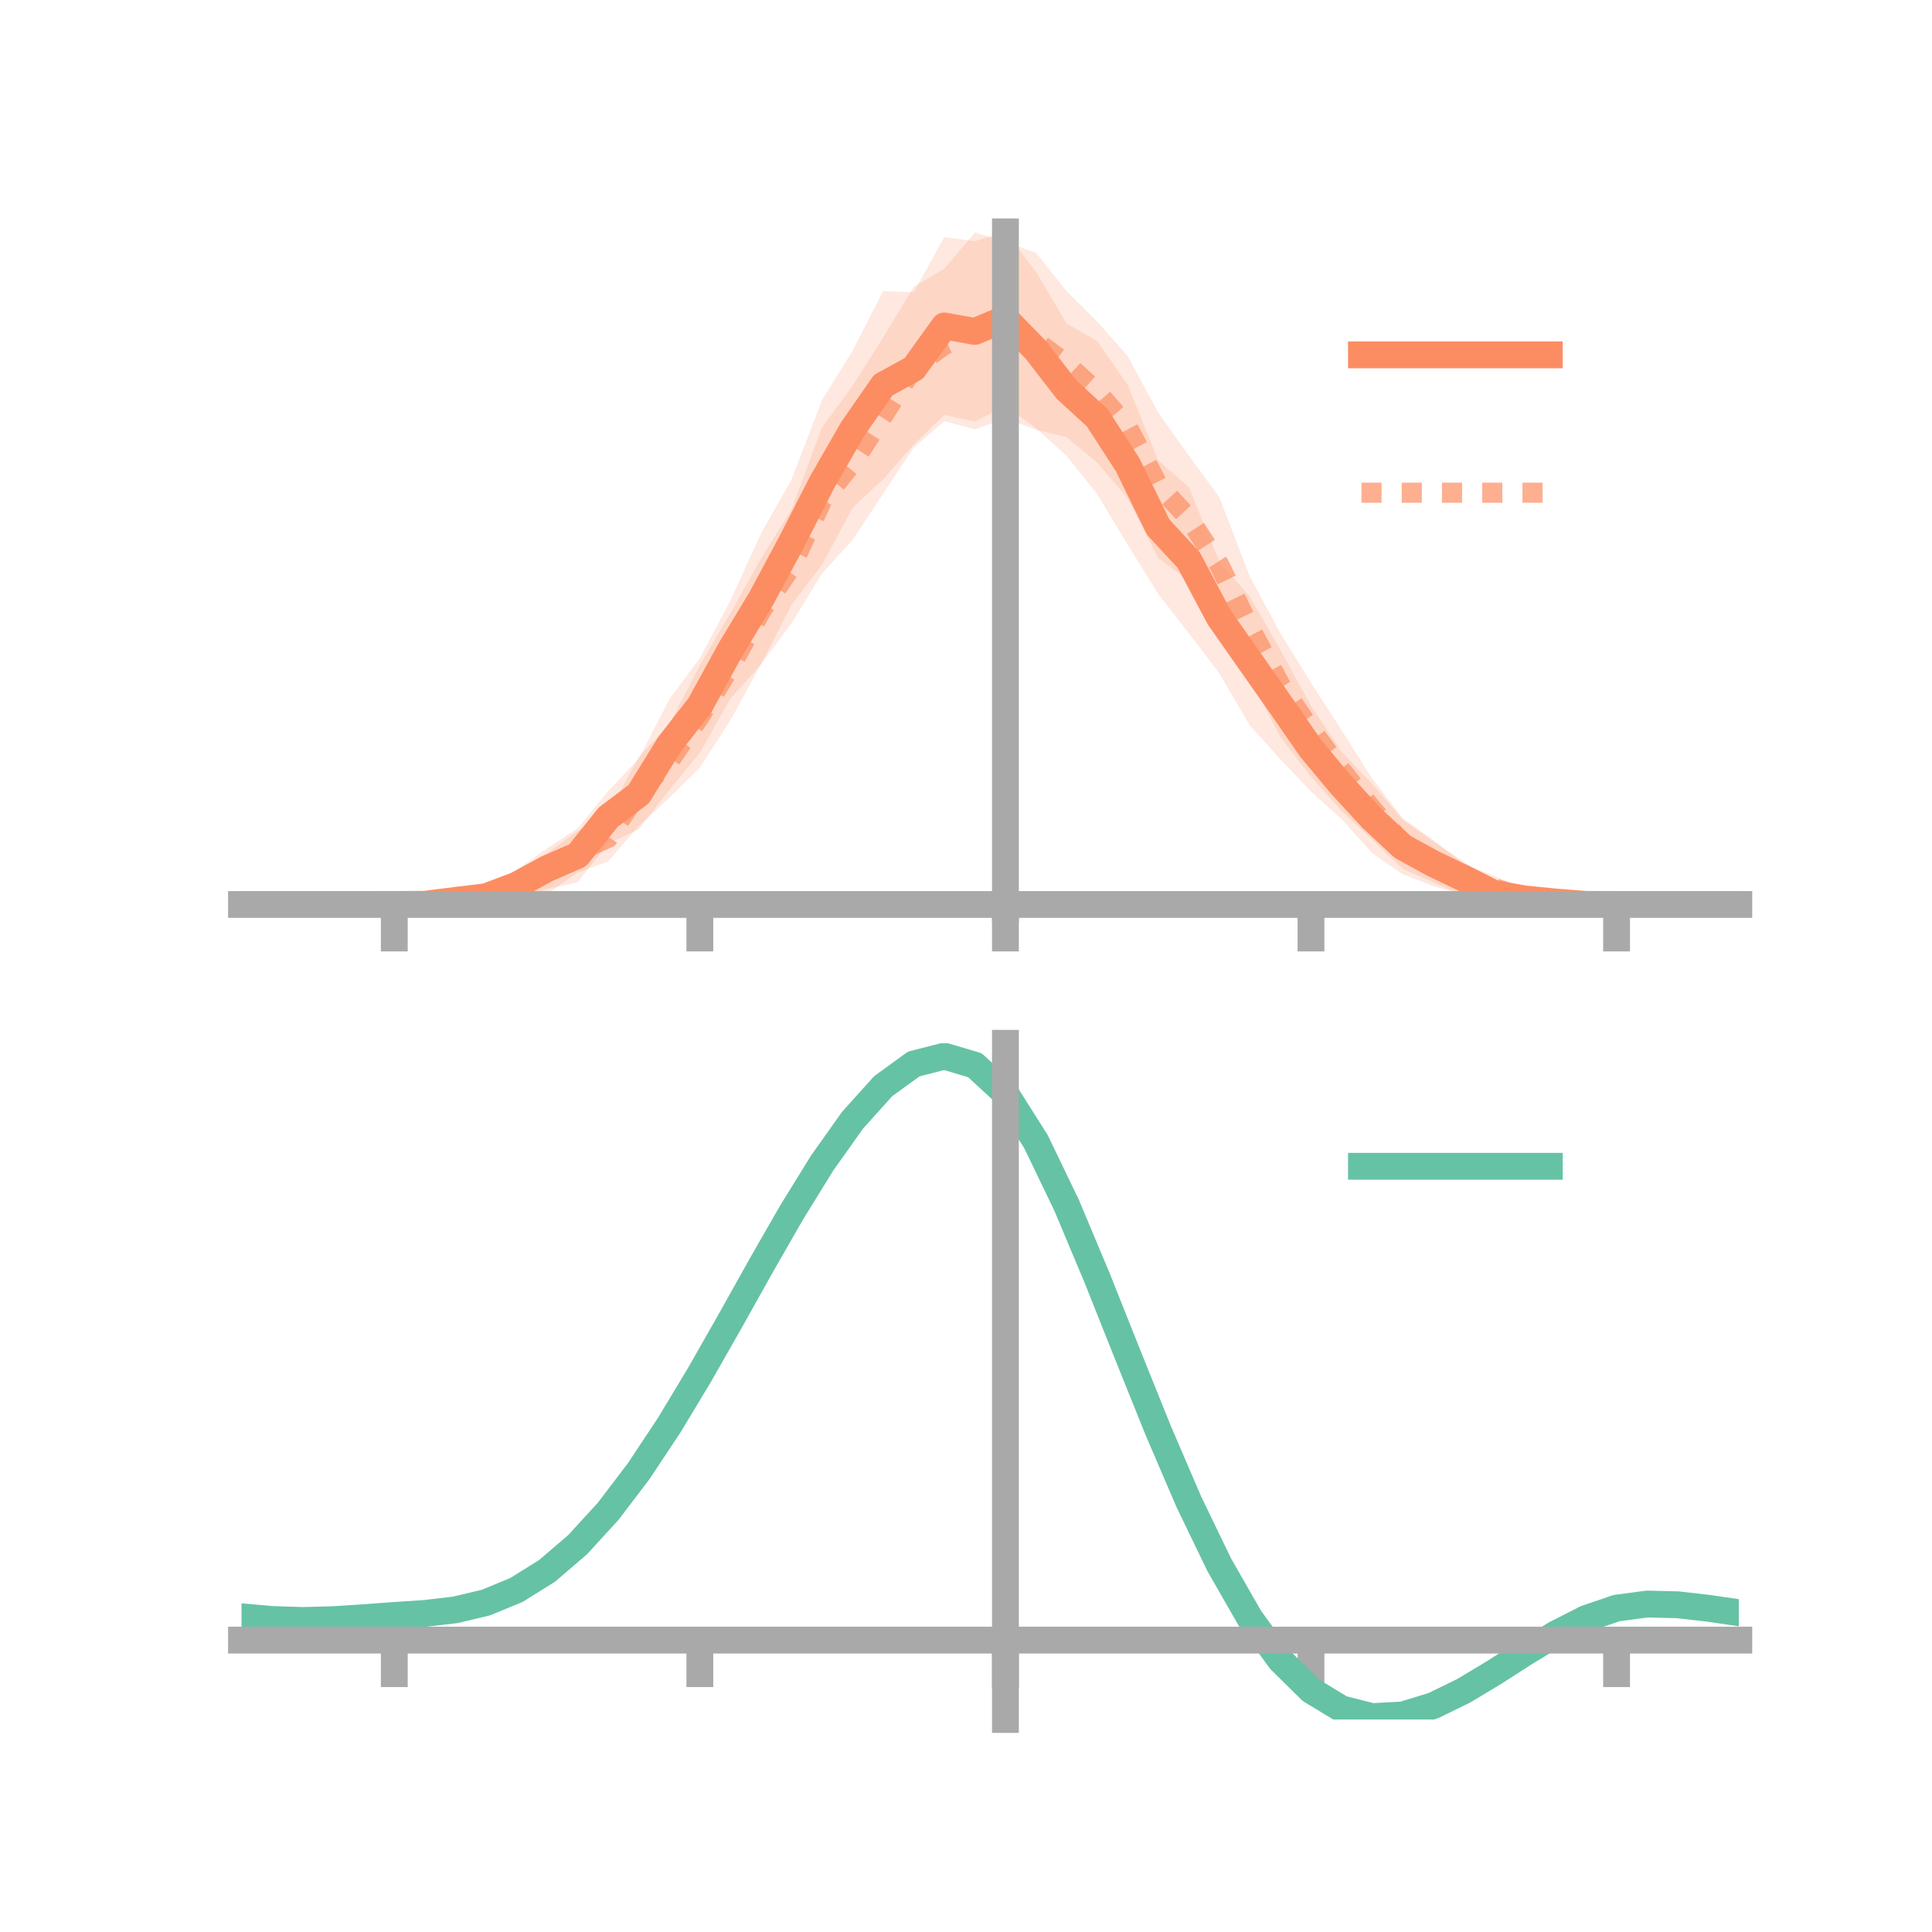 <?xml version="1.0" encoding="utf-8" standalone="no"?>
<!DOCTYPE svg PUBLIC "-//W3C//DTD SVG 1.1//EN"
  "http://www.w3.org/Graphics/SVG/1.1/DTD/svg11.dtd">
<!-- Created with matplotlib (https://matplotlib.org/) -->
<svg height="144pt" version="1.1" viewBox="0 0 144 144" width="144pt" xmlns="http://www.w3.org/2000/svg" xmlns:xlink="http://www.w3.org/1999/xlink">
 <defs>
  <style type="text/css">*{stroke-linecap:butt;stroke-linejoin:round;}</style>
 </defs>
 <g id="figure_1">
  <g id="patch_1">
   <path d="M 0 144 
L 144 144 
L 144 0 
L 0 0 
z
" style="fill:none;"/>
  </g>
  <g id="axes_1">
   <g id="patch_2">
    <path d="M 18 67.68 
L 129.6 67.68 
L 129.6 17.28 
L 18 17.28 
z
" style="fill:none;"/>
   </g>
   <g id="PolyCollection_1">
    <path clip-path="url(#p8423d4dfec)" d="M 18 67.415 
L 18 67.415 
L 20.278 67.415 
L 22.555 67.415 
L 24.833 67.415 
L 27.11 67.415 
L 29.388 67.412 
L 31.665 67.347 
L 33.943 66.642 
L 36.22 66.173 
L 38.498 64.838 
L 40.776 63.234 
L 43.053 61.736 
L 45.331 58.96 
L 47.608 56.555 
L 49.886 52.124 
L 52.163 49.052 
L 54.441 44.771 
L 56.718 39.772 
L 58.996 35.743 
L 61.273 29.812 
L 63.551 26.134 
L 65.829 21.69 
L 68.106 21.785 
L 70.384 17.67 
L 72.661 17.978 
L 74.939 17.28 
L 77.216 20.266 
L 79.494 24.105 
L 81.771 25.424 
L 84.049 28.686 
L 86.327 34.32 
L 88.604 36.306 
L 90.882 41.87 
L 93.159 44.476 
L 95.437 48.453 
L 97.714 52.615 
L 99.992 56.027 
L 102.269 58.429 
L 104.547 61.091 
L 106.824 62.707 
L 109.102 64.224 
L 111.38 65.727 
L 113.657 66.357 
L 115.935 66.783 
L 118.212 67.356 
L 120.49 67.415 
L 122.767 67.415 
L 125.045 67.415 
L 127.322 67.415 
L 129.6 67.415 
L 129.6 67.415 
L 129.6 67.415 
L 127.322 67.415 
L 125.045 67.415 
L 122.767 67.415 
L 120.49 67.415 
L 118.212 67.459 
L 115.935 67.68 
L 113.657 67.649 
L 111.38 67.489 
L 109.102 66.697 
L 106.824 66.043 
L 104.547 65.156 
L 102.269 63.588 
L 99.992 61.045 
L 97.714 58.997 
L 95.437 56.586 
L 93.159 54.08 
L 90.882 50.189 
L 88.604 47.189 
L 86.327 44.268 
L 84.049 40.595 
L 81.771 36.82 
L 79.494 33.968 
L 77.216 31.918 
L 74.939 30.226 
L 72.661 31.43 
L 70.384 30.919 
L 68.106 33.132 
L 65.829 35.724 
L 63.551 37.833 
L 61.273 42.082 
L 58.996 45.07 
L 56.718 49.534 
L 54.441 52.072 
L 52.163 56.104 
L 49.886 58.878 
L 47.608 61.821 
L 45.331 62.856 
L 43.053 65.771 
L 40.776 66.256 
L 38.498 67.124 
L 36.22 67.504 
L 33.943 67.579 
L 31.665 67.452 
L 29.388 67.417 
L 27.11 67.415 
L 24.833 67.415 
L 22.555 67.415 
L 20.278 67.415 
L 18 67.415 
z
" style="fill:#fc8d62;fill-opacity:0.2;"/>
   </g>
   <g id="PolyCollection_2">
    <path clip-path="url(#p8423d4dfec)" d="M 18 67.415 
L 18 67.415 
L 20.278 67.415 
L 22.555 67.415 
L 24.833 67.415 
L 27.11 67.415 
L 29.388 67.414 
L 31.665 67.239 
L 33.943 66.921 
L 36.22 66.234 
L 38.498 64.914 
L 40.776 63.594 
L 43.053 61.922 
L 45.331 60.679 
L 47.608 56.422 
L 49.886 54.005 
L 52.163 49.577 
L 54.441 45.701 
L 56.718 41.63 
L 58.996 37.978 
L 61.273 31.854 
L 63.551 28.757 
L 65.829 25.152 
L 68.106 21.375 
L 70.384 20.034 
L 72.661 17.33 
L 74.939 18.025 
L 77.216 18.849 
L 79.494 21.696 
L 81.771 23.967 
L 84.049 26.54 
L 86.327 30.753 
L 88.604 33.962 
L 90.882 37.06 
L 93.159 42.988 
L 95.437 47.207 
L 97.714 50.895 
L 99.992 54.424 
L 102.269 58.025 
L 104.547 60.99 
L 106.824 62.607 
L 109.102 64.404 
L 111.38 65.279 
L 113.657 66.264 
L 115.935 67.033 
L 118.212 67.41 
L 120.49 67.415 
L 122.767 67.415 
L 125.045 67.415 
L 127.322 67.415 
L 129.6 67.415 
L 129.6 67.415 
L 129.6 67.415 
L 127.322 67.415 
L 125.045 67.415 
L 122.767 67.415 
L 120.49 67.415 
L 118.212 67.422 
L 115.935 67.588 
L 113.657 67.572 
L 111.38 67.14 
L 109.102 66.759 
L 106.824 65.761 
L 104.547 64.764 
L 102.269 62.569 
L 99.992 60.448 
L 97.714 57.887 
L 95.437 54.932 
L 93.159 50.589 
L 90.882 47.172 
L 88.604 43.275 
L 86.327 41.585 
L 84.049 37.143 
L 81.771 34.469 
L 79.494 32.583 
L 77.216 32.03 
L 74.939 31.192 
L 72.661 31.996 
L 70.384 31.392 
L 68.106 33.358 
L 65.829 36.785 
L 63.551 40.234 
L 61.273 42.748 
L 58.996 46.456 
L 56.718 49.489 
L 54.441 53.689 
L 52.163 57.215 
L 49.886 59.464 
L 47.608 61.554 
L 45.331 64.21 
L 43.053 65.035 
L 40.776 66.638 
L 38.498 67.253 
L 36.22 67.439 
L 33.943 67.551 
L 31.665 67.517 
L 29.388 67.415 
L 27.11 67.415 
L 24.833 67.415 
L 22.555 67.415 
L 20.278 67.415 
L 18 67.415 
z
" style="fill:#fc8d62;fill-opacity:0.2;"/>
   </g>
   <g id="matplotlib.axis_1">
    <g id="xtick_1">
     <g id="line2d_1">
      <defs>
       <path d="M 0 0 
L 0 3.5 
" id="m95dfa87488" style="stroke:#a9a9a9;stroke-width:2;"/>
      </defs>
      <g>
       <use style="fill:#a9a9a9;stroke:#a9a9a9;stroke-width:2;" x="29.388" xlink:href="#m95dfa87488" y="67.415"/>
      </g>
     </g>
    </g>
    <g id="xtick_2">
     <g id="line2d_2">
      <g>
       <use style="fill:#a9a9a9;stroke:#a9a9a9;stroke-width:2;" x="52.163" xlink:href="#m95dfa87488" y="67.415"/>
      </g>
     </g>
    </g>
    <g id="xtick_3">
     <g id="line2d_3">
      <g>
       <use style="fill:#a9a9a9;stroke:#a9a9a9;stroke-width:2;" x="74.939" xlink:href="#m95dfa87488" y="67.415"/>
      </g>
     </g>
    </g>
    <g id="xtick_4">
     <g id="line2d_4">
      <g>
       <use style="fill:#a9a9a9;stroke:#a9a9a9;stroke-width:2;" x="97.714" xlink:href="#m95dfa87488" y="67.415"/>
      </g>
     </g>
    </g>
    <g id="xtick_5">
     <g id="line2d_5">
      <g>
       <use style="fill:#a9a9a9;stroke:#a9a9a9;stroke-width:2;" x="120.49" xlink:href="#m95dfa87488" y="67.415"/>
      </g>
     </g>
    </g>
   </g>
   <g id="matplotlib.axis_2"/>
   <g id="line2d_6">
    <path clip-path="url(#p8423d4dfec)" d="M 18 67.415 
L 20.278 67.415 
L 22.555 67.415 
L 24.833 67.415 
L 27.11 67.415 
L 29.388 67.414 
L 31.665 67.4 
L 33.943 67.111 
L 36.22 66.838 
L 38.498 65.981 
L 40.776 64.745 
L 43.053 63.753 
L 45.331 60.908 
L 47.608 59.188 
L 49.886 55.501 
L 52.163 52.578 
L 54.441 48.422 
L 56.718 44.653 
L 58.996 40.406 
L 61.273 35.947 
L 63.551 31.983 
L 65.829 28.707 
L 68.106 27.459 
L 70.384 24.295 
L 72.661 24.704 
L 74.939 23.753 
L 77.216 26.092 
L 79.494 29.036 
L 81.771 31.122 
L 84.049 34.64 
L 86.327 39.294 
L 88.604 41.748 
L 90.882 46.029 
L 93.159 49.278 
L 95.437 52.52 
L 97.714 55.806 
L 99.992 58.536 
L 102.269 61.009 
L 104.547 63.124 
L 106.824 64.375 
L 109.102 65.461 
L 111.38 66.608 
L 113.657 67.003 
L 115.935 67.232 
L 118.212 67.408 
L 120.49 67.415 
L 122.767 67.415 
L 125.045 67.415 
L 127.322 67.415 
L 129.6 67.415 
" style="fill:none;stroke:#fc8d62;stroke-linecap:square;stroke-width:2;"/>
   </g>
   <g id="line2d_7">
    <path clip-path="url(#p8423d4dfec)" d="M 18 67.415 
L 20.278 67.415 
L 22.555 67.415 
L 24.833 67.415 
L 27.11 67.415 
L 29.388 67.415 
L 31.665 67.378 
L 33.943 67.236 
L 36.22 66.836 
L 38.498 66.084 
L 40.776 65.116 
L 43.053 63.479 
L 45.331 62.445 
L 47.608 58.988 
L 49.886 56.734 
L 52.163 53.396 
L 54.441 49.695 
L 56.718 45.559 
L 58.996 42.217 
L 61.273 37.301 
L 63.551 34.496 
L 65.829 30.968 
L 68.106 27.366 
L 70.384 25.713 
L 72.661 24.663 
L 74.939 24.609 
L 77.216 25.439 
L 79.494 27.14 
L 81.771 29.218 
L 84.049 31.842 
L 86.327 36.169 
L 88.604 38.618 
L 90.882 42.116 
L 93.159 46.789 
L 95.437 51.069 
L 97.714 54.391 
L 99.992 57.436 
L 102.269 60.297 
L 104.547 62.877 
L 106.824 64.184 
L 109.102 65.582 
L 111.38 66.209 
L 113.657 66.918 
L 115.935 67.31 
L 118.212 67.416 
L 120.49 67.415 
L 122.767 67.415 
L 125.045 67.415 
L 127.322 67.415 
L 129.6 67.415 
" style="fill:none;stroke:#fc8d62;stroke-dasharray:1.5,1.5;stroke-dashoffset:0;stroke-opacity:0.7;stroke-width:1.5;"/>
   </g>
   <g id="patch_3">
    <path d="M 74.939 67.68 
L 74.939 17.28 
" style="fill:none;stroke:#a9a9a9;stroke-linecap:square;stroke-linejoin:miter;stroke-width:2;"/>
   </g>
   <g id="patch_4">
    <path d="M 129.6 67.68 
L 129.6 17.28 
" style="fill:none;"/>
   </g>
   <g id="patch_5">
    <path d="M 18 67.415 
L 129.6 67.415 
" style="fill:none;stroke:#a9a9a9;stroke-linecap:square;stroke-linejoin:miter;stroke-width:2;"/>
   </g>
   <g id="patch_6">
    <path d="M 18 17.28 
L 129.6 17.28 
" style="fill:none;"/>
   </g>
   <g id="legend_1">
    <g id="line2d_8">
     <path d="M 101.475 26.449 
L 115.475 26.449 
" style="fill:none;stroke:#fc8d62;stroke-linecap:square;stroke-width:2;"/>
    </g>
    <g id="line2d_9"/>
    <g id="text_1">
     <!--   -->
     <g transform="translate(121.075 28.899)scale(0.07 -0.07)">
      <defs>
       <path id="DejaVuSans-32"/>
      </defs>
      <use xlink:href="#DejaVuSans-32"/>
     </g>
    </g>
    <g id="line2d_10">
     <path d="M 101.475 36.724 
L 115.475 36.724 
" style="fill:none;stroke:#fc8d62;stroke-dasharray:1.5,1.5;stroke-dashoffset:0;stroke-opacity:0.7;stroke-width:1.5;"/>
    </g>
    <g id="line2d_11"/>
    <g id="text_2">
     <!--   -->
     <g transform="translate(121.075 39.174)scale(0.07 -0.07)">
      <use xlink:href="#DejaVuSans-32"/>
     </g>
    </g>
   </g>
  </g>
  <g id="axes_2">
   <g id="patch_7">
    <path d="M 18 128.16 
L 129.6 128.16 
L 129.6 77.76 
L 18 77.76 
z
" style="fill:none;"/>
   </g>
   <g id="PolyCollection_3">
    <path clip-path="url(#p6624961e76)" d="M 18 120.545 
L 18 120.464 
L 20.278 120.677 
L 22.555 120.75 
L 24.833 120.687 
L 27.11 120.53 
L 29.388 120.353 
L 31.665 120.197 
L 33.943 119.925 
L 36.22 119.376 
L 38.498 118.424 
L 40.776 116.978 
L 43.053 114.988 
L 45.331 112.445 
L 47.608 109.38 
L 49.886 105.861 
L 52.163 101.988 
L 54.441 97.891 
L 56.718 93.723 
L 58.996 89.661 
L 61.273 85.893 
L 63.551 82.617 
L 65.829 80.037 
L 68.106 78.353 
L 70.384 77.76 
L 72.661 78.445 
L 74.939 80.575 
L 77.216 84.23 
L 79.494 89.029 
L 81.771 94.536 
L 84.049 100.342 
L 86.327 106.09 
L 88.604 111.479 
L 90.882 116.275 
L 93.159 120.311 
L 95.437 123.485 
L 97.714 125.757 
L 99.992 127.149 
L 102.269 127.733 
L 104.547 127.617 
L 106.824 126.937 
L 109.102 125.843 
L 111.38 124.497 
L 113.657 123.061 
L 115.935 121.694 
L 118.212 120.549 
L 120.49 119.777 
L 122.767 119.476 
L 125.045 119.536 
L 127.322 119.805 
L 129.6 120.149 
L 129.6 120.256 
L 129.6 120.256 
L 127.322 119.936 
L 125.045 119.685 
L 122.767 119.635 
L 120.49 119.941 
L 118.212 120.724 
L 115.935 121.899 
L 113.657 123.312 
L 111.38 124.8 
L 109.102 126.194 
L 106.824 127.325 
L 104.547 128.03 
L 102.269 128.16 
L 99.992 127.588 
L 97.714 126.22 
L 95.437 124.001 
L 93.159 120.919 
L 90.882 117.011 
L 88.604 112.371 
L 86.327 107.155 
L 84.049 101.588 
L 81.771 95.959 
L 79.494 90.614 
L 77.216 85.954 
L 74.939 82.405 
L 72.661 80.342 
L 70.384 79.68 
L 68.106 80.253 
L 65.829 81.876 
L 63.551 84.356 
L 61.273 87.498 
L 58.996 91.106 
L 56.718 94.989 
L 54.441 98.967 
L 52.163 102.873 
L 49.886 106.563 
L 47.608 109.916 
L 45.331 112.84 
L 43.053 115.273 
L 40.776 117.186 
L 38.498 118.587 
L 36.22 119.517 
L 33.943 120.053 
L 31.665 120.315 
L 29.388 120.459 
L 27.11 120.62 
L 24.833 120.758 
L 22.555 120.807 
L 20.278 120.738 
L 18 120.545 
z
" style="fill:#66c2a5;fill-opacity:0.2;"/>
   </g>
   <g id="matplotlib.axis_3">
    <g id="xtick_6">
     <g id="line2d_12">
      <g>
       <use style="fill:#a9a9a9;stroke:#a9a9a9;stroke-width:2;" x="29.388" xlink:href="#m95dfa87488" y="122.245"/>
      </g>
     </g>
    </g>
    <g id="xtick_7">
     <g id="line2d_13">
      <g>
       <use style="fill:#a9a9a9;stroke:#a9a9a9;stroke-width:2;" x="52.163" xlink:href="#m95dfa87488" y="122.245"/>
      </g>
     </g>
    </g>
    <g id="xtick_8">
     <g id="line2d_14">
      <g>
       <use style="fill:#a9a9a9;stroke:#a9a9a9;stroke-width:2;" x="74.939" xlink:href="#m95dfa87488" y="122.245"/>
      </g>
     </g>
    </g>
    <g id="xtick_9">
     <g id="line2d_15">
      <g>
       <use style="fill:#a9a9a9;stroke:#a9a9a9;stroke-width:2;" x="97.714" xlink:href="#m95dfa87488" y="122.245"/>
      </g>
     </g>
    </g>
    <g id="xtick_10">
     <g id="line2d_16">
      <g>
       <use style="fill:#a9a9a9;stroke:#a9a9a9;stroke-width:2;" x="120.49" xlink:href="#m95dfa87488" y="122.245"/>
      </g>
     </g>
    </g>
   </g>
   <g id="matplotlib.axis_4"/>
   <g id="line2d_17">
    <path clip-path="url(#p6624961e76)" d="M 18 120.505 
L 20.278 120.707 
L 22.555 120.779 
L 24.833 120.722 
L 27.11 120.575 
L 29.388 120.406 
L 31.665 120.256 
L 33.943 119.989 
L 36.22 119.446 
L 38.498 118.505 
L 40.776 117.082 
L 43.053 115.13 
L 45.331 112.643 
L 47.608 109.648 
L 49.886 106.212 
L 52.163 102.43 
L 54.441 98.429 
L 56.718 94.356 
L 58.996 90.384 
L 61.273 86.696 
L 63.551 83.487 
L 65.829 80.956 
L 68.106 79.303 
L 70.384 78.72 
L 72.661 79.393 
L 74.939 81.49 
L 77.216 85.092 
L 79.494 89.822 
L 81.771 95.247 
L 84.049 100.965 
L 86.327 106.622 
L 88.604 111.925 
L 90.882 116.643 
L 93.159 120.615 
L 95.437 123.743 
L 97.714 125.989 
L 99.992 127.369 
L 102.269 127.946 
L 104.547 127.824 
L 106.824 127.131 
L 109.102 126.019 
L 111.38 124.648 
L 113.657 123.186 
L 115.935 121.796 
L 118.212 120.637 
L 120.49 119.859 
L 122.767 119.555 
L 125.045 119.611 
L 127.322 119.871 
L 129.6 120.203 
" style="fill:none;stroke:#66c2a5;stroke-linecap:square;stroke-width:2;"/>
   </g>
   <g id="patch_8">
    <path d="M 74.939 128.16 
L 74.939 77.76 
" style="fill:none;stroke:#a9a9a9;stroke-linecap:square;stroke-linejoin:miter;stroke-width:2;"/>
   </g>
   <g id="patch_9">
    <path d="M 129.6 128.16 
L 129.6 77.76 
" style="fill:none;"/>
   </g>
   <g id="patch_10">
    <path d="M 18 122.245 
L 129.6 122.245 
" style="fill:none;stroke:#a9a9a9;stroke-linecap:square;stroke-linejoin:miter;stroke-width:2;"/>
   </g>
   <g id="patch_11">
    <path d="M 18 77.76 
L 129.6 77.76 
" style="fill:none;"/>
   </g>
   <g id="legend_2">
    <g id="line2d_18">
     <path d="M 101.475 86.929 
L 115.475 86.929 
" style="fill:none;stroke:#66c2a5;stroke-linecap:square;stroke-width:2;"/>
    </g>
    <g id="line2d_19"/>
    <g id="text_3">
     <!--   -->
     <g transform="translate(121.075 89.379)scale(0.07 -0.07)">
      <use xlink:href="#DejaVuSans-32"/>
     </g>
    </g>
   </g>
  </g>
 </g>
 <defs>
  <clipPath id="p8423d4dfec">
   <rect height="50.4" width="111.6" x="18" y="17.28"/>
  </clipPath>
  <clipPath id="p6624961e76">
   <rect height="50.4" width="111.6" x="18" y="77.76"/>
  </clipPath>
 </defs>
</svg>
